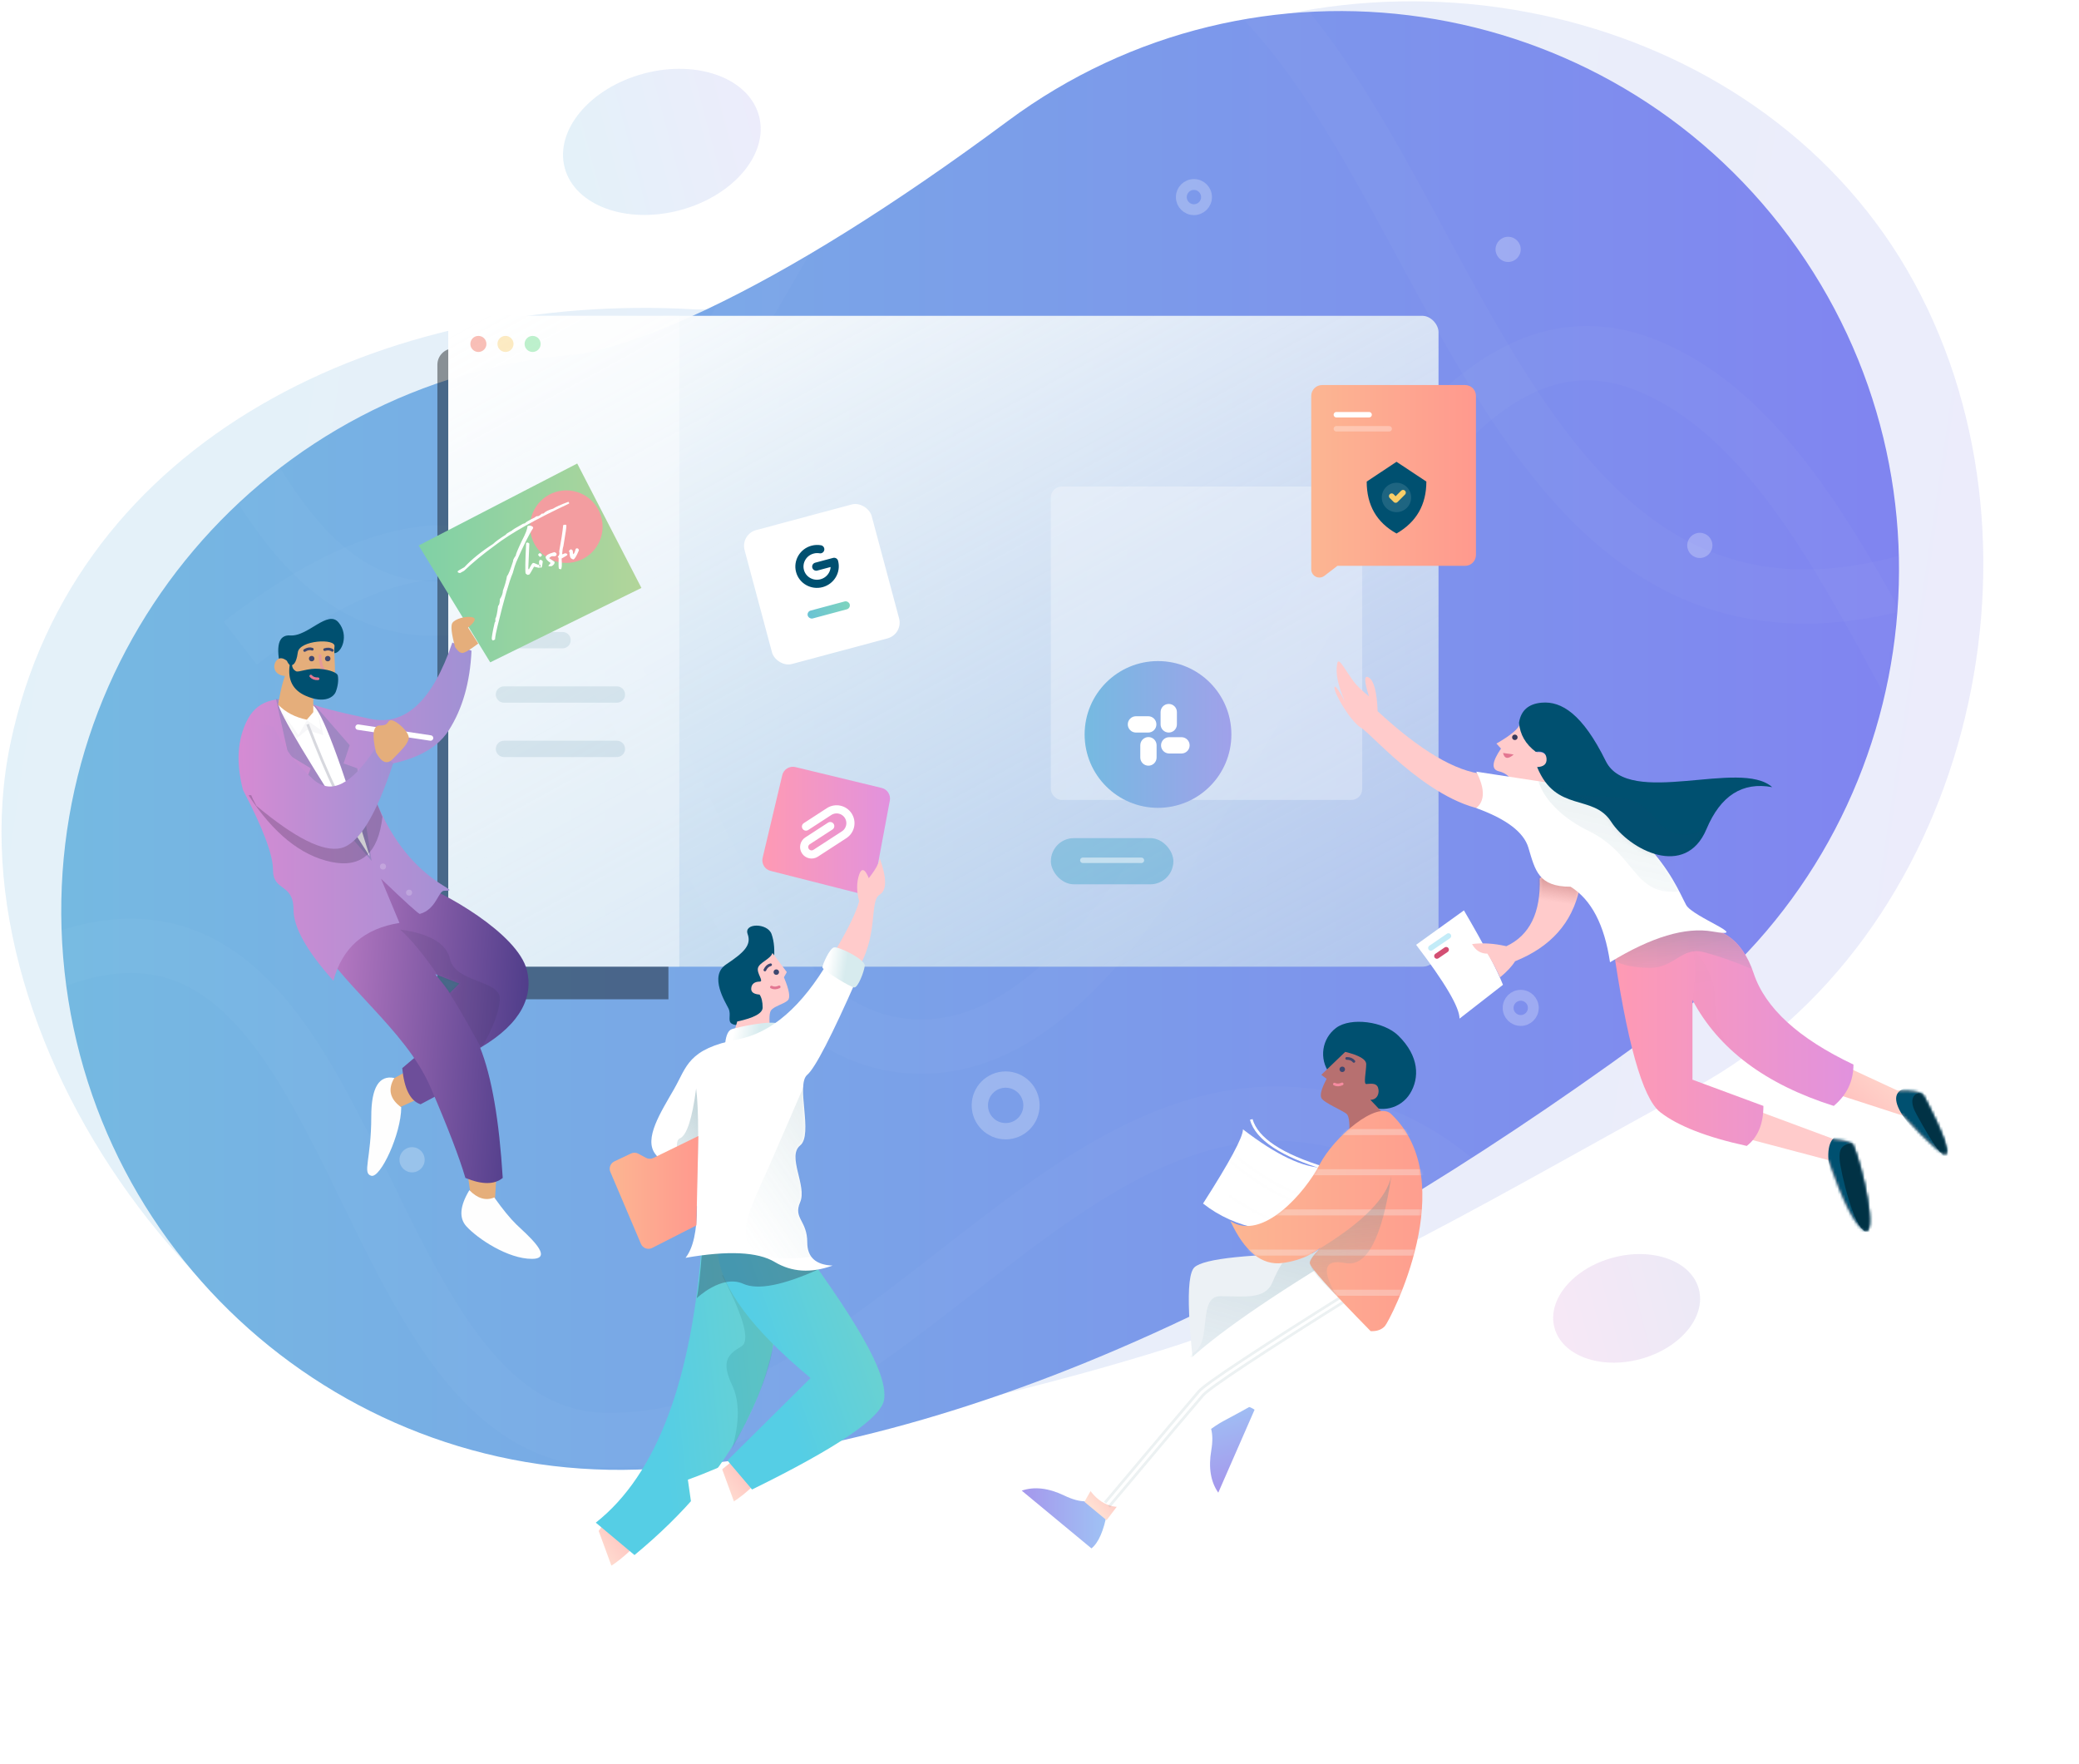 <?xml version="1.0" encoding="UTF-8"?>
<svg width="765px" height="649px" viewBox="0 0 765 649" version="1.1" xmlns="http://www.w3.org/2000/svg" xmlns:xlink="http://www.w3.org/1999/xlink">
    <!-- Generator: Sketch 52.6 (67491) - http://www.bohemiancoding.com/sketch -->
    <title>Illustration Copy</title>
    <desc>Created with Sketch.</desc>
    <defs>
        <linearGradient x1="100%" y1="50%" x2="0%" y2="50%" id="linearGradient-1">
            <stop stop-color="#A0A1EA" offset="0%"></stop>
            <stop stop-color="#75BAE1" offset="100%"></stop>
        </linearGradient>
        <linearGradient x1="100%" y1="50%" x2="0%" y2="50%" id="linearGradient-2">
            <stop stop-color="#A091D4" offset="0%"></stop>
            <stop stop-color="#D58BD3" offset="100%"></stop>
        </linearGradient>
        <linearGradient x1="100%" y1="50%" x2="0%" y2="50%" id="linearGradient-3">
            <stop stop-color="#8182F1" offset="0%"></stop>
            <stop stop-color="#75BAE1" offset="100%"></stop>
        </linearGradient>
        <path d="M223.423,536.899 C110.314,546.242 11.047,462.123 1.704,349.014 C-7.64,235.905 76.479,136.637 189.588,127.294 C192.789,127.029 197.849,126.035 204.702,123.989 C214.292,121.126 225.666,116.683 238.661,110.523 C269.754,95.784 306.907,72.769 349.267,41.339 C440.414,-26.287 569.125,-7.22 636.751,83.927 C704.377,175.074 685.31,303.785 594.163,371.411 C531.556,417.861 472.024,454.74 414.714,481.907 C349.579,512.784 286.17,531.716 223.423,536.899 Z" id="path-4"></path>
        <linearGradient x1="96.494%" y1="111.85%" x2="3.259%" y2="0%" id="linearGradient-6">
            <stop stop-color="#D7EBEE" stop-opacity="0.534" offset="0%"></stop>
            <stop stop-color="#FFFFFF" offset="100%"></stop>
        </linearGradient>
        <path d="M200.4,183.991 L279.417,183.991 L279.417,423.464 L200.4,423.464 C197.086,423.464 194.4,420.778 194.4,417.464 L194.4,189.991 C194.4,186.677 197.086,183.991 200.4,183.991 Z" id="path-7"></path>
        <filter x="-36.5%" y="-6.3%" width="163.5%" height="122.5%" filterUnits="objectBoundingBox" id="filter-8">
            <feOffset dx="-4" dy="12" in="SourceAlpha" result="shadowOffsetOuter1"></feOffset>
            <feGaussianBlur stdDeviation="7" in="shadowOffsetOuter1" result="shadowBlurOuter1"></feGaussianBlur>
            <feColorMatrix values="0 0 0 0 0.218   0 0 0 0 0.26   0 0 0 0 0.334  0 0 0 0.184 0" type="matrix" in="shadowBlurOuter1"></feColorMatrix>
        </filter>
        <filter x="-335.5%" y="-335.5%" width="770.9%" height="770.9%" filterUnits="objectBoundingBox" id="filter-9">
            <feMorphology radius="0.5" operator="dilate" in="SourceAlpha" result="shadowSpreadOuter1"></feMorphology>
            <feOffset dx="0" dy="42" in="shadowSpreadOuter1" result="shadowOffsetOuter1"></feOffset>
            <feGaussianBlur stdDeviation="27" in="shadowOffsetOuter1" result="shadowBlurOuter1"></feGaussianBlur>
            <feComposite in="shadowBlurOuter1" in2="SourceAlpha" operator="out" result="shadowBlurOuter1"></feComposite>
            <feColorMatrix values="0 0 0 0 0.161   0 0 0 0 0.141   0 0 0 0 0.318  0 0 0 0.206 0" type="matrix" in="shadowBlurOuter1" result="shadowMatrixOuter1"></feColorMatrix>
            <feMerge>
                <feMergeNode in="shadowMatrixOuter1"></feMergeNode>
                <feMergeNode in="SourceGraphic"></feMergeNode>
            </feMerge>
        </filter>
        <filter x="-133.6%" y="-113.2%" width="367.2%" height="326.4%" filterUnits="objectBoundingBox" id="filter-10">
            <feMorphology radius="0.5" operator="dilate" in="SourceAlpha" result="shadowSpreadOuter1"></feMorphology>
            <feOffset dx="0" dy="12" in="shadowSpreadOuter1" result="shadowOffsetOuter1"></feOffset>
            <feGaussianBlur stdDeviation="15" in="shadowOffsetOuter1" result="shadowBlurOuter1"></feGaussianBlur>
            <feComposite in="shadowBlurOuter1" in2="SourceAlpha" operator="out" result="shadowBlurOuter1"></feComposite>
            <feColorMatrix values="0 0 0 0 0.161   0 0 0 0 0.141   0 0 0 0 0.318  0 0 0 0.127 0" type="matrix" in="shadowBlurOuter1" result="shadowMatrixOuter1"></feColorMatrix>
            <feMerge>
                <feMergeNode in="shadowMatrixOuter1"></feMergeNode>
                <feMergeNode in="SourceGraphic"></feMergeNode>
            </feMerge>
        </filter>
        <linearGradient x1="100%" y1="50%" x2="0%" y2="50%" id="linearGradient-11">
            <stop stop-color="#FF998E" offset="0%"></stop>
            <stop stop-color="#FCB692" offset="100%"></stop>
        </linearGradient>
        <filter x="-130.9%" y="-43.6%" width="361.7%" height="187.2%" filterUnits="objectBoundingBox" id="filter-12">
            <feMorphology radius="0.5" operator="dilate" in="SourceAlpha" result="shadowSpreadOuter1"></feMorphology>
            <feOffset dx="0" dy="42" in="shadowSpreadOuter1" result="shadowOffsetOuter1"></feOffset>
            <feGaussianBlur stdDeviation="27" in="shadowOffsetOuter1" result="shadowBlurOuter1"></feGaussianBlur>
            <feComposite in="shadowBlurOuter1" in2="SourceAlpha" operator="out" result="shadowBlurOuter1"></feComposite>
            <feColorMatrix values="0 0 0 0 0.161   0 0 0 0 0.141   0 0 0 0 0.318  0 0 0 0.206 0" type="matrix" in="shadowBlurOuter1" result="shadowMatrixOuter1"></feColorMatrix>
            <feMerge>
                <feMergeNode in="shadowMatrixOuter1"></feMergeNode>
                <feMergeNode in="SourceGraphic"></feMergeNode>
            </feMerge>
        </filter>
        <linearGradient x1="-8.683%" y1="82.062%" x2="90.826%" y2="0%" id="linearGradient-13">
            <stop stop-color="#FFEDDC" offset="0%"></stop>
            <stop stop-color="#FFB7B7" offset="100%"></stop>
        </linearGradient>
        <linearGradient x1="100%" y1="50%" x2="0%" y2="50%" id="linearGradient-14">
            <stop stop-color="#E192DE" offset="0%"></stop>
            <stop stop-color="#FF9AB3" offset="100%"></stop>
        </linearGradient>
        <linearGradient x1="100%" y1="50%" x2="0.438%" y2="50%" id="linearGradient-15">
            <stop stop-color="#7ED4BE" offset="0%"></stop>
            <stop stop-color="#6AC3D4" offset="100%"></stop>
        </linearGradient>
        <linearGradient x1="153.071%" y1="50%" x2="37.194%" y2="70.601%" id="linearGradient-16">
            <stop stop-color="#7ED4BE" offset="0%"></stop>
            <stop stop-color="#55CEE5" offset="100%"></stop>
        </linearGradient>
        <linearGradient x1="57.159%" y1="38.37%" x2="14.189%" y2="32.03%" id="linearGradient-17">
            <stop stop-color="#D7EBEE" offset="0%"></stop>
            <stop stop-color="#FFFFFF" offset="100%"></stop>
        </linearGradient>
        <path d="M65.425,0.041 C55.467,17.017 44.32,26.693 31.983,29.068 C13.477,32.631 13.198,39.054 8.438,47.382 C3.678,55.71 -2.905,65.708 1.585,71.335 C4.578,75.087 9.67,81.476 16.862,90.502 C16.874,99.598 15.473,105.92 12.659,109.468 C28.278,106.744 39.219,107.256 45.481,111.002 C51.744,114.749 58.838,115.188 66.764,112.318 C60.554,112.071 57.45,109.229 57.45,103.793 C57.45,95.639 52.218,95.013 54.834,89.014 C57.45,83.014 49.896,72.123 54.834,68.129 C59.772,64.135 53.137,45.786 57.45,42.124 C60.325,39.683 66.435,27.855 75.78,6.641 L65.425,0.041 Z" id="path-18"></path>
        <linearGradient x1="11.683%" y1="78.089%" x2="86.916%" y2="14.548%" id="linearGradient-20">
            <stop stop-color="#75AEBB" stop-opacity="0" offset="0%"></stop>
            <stop stop-color="#407686" offset="100%"></stop>
        </linearGradient>
        <linearGradient x1="11.713%" y1="146.866%" x2="74.669%" y2="-34.137%" id="linearGradient-21">
            <stop stop-color="#75AEBB" stop-opacity="0" offset="0%"></stop>
            <stop stop-color="#407686" offset="100%"></stop>
        </linearGradient>
        <filter x="-60.1%" y="-67.1%" width="220.2%" height="234.2%" filterUnits="objectBoundingBox" id="filter-22">
            <feMorphology radius="0.5" operator="dilate" in="SourceAlpha" result="shadowSpreadOuter1"></feMorphology>
            <feOffset dx="0" dy="42" in="shadowSpreadOuter1" result="shadowOffsetOuter1"></feOffset>
            <feGaussianBlur stdDeviation="27" in="shadowOffsetOuter1" result="shadowBlurOuter1"></feGaussianBlur>
            <feComposite in="shadowBlurOuter1" in2="SourceAlpha" operator="out" result="shadowBlurOuter1"></feComposite>
            <feColorMatrix values="0 0 0 0 0.161   0 0 0 0 0.141   0 0 0 0 0.318  0 0 0 0.206 0" type="matrix" in="shadowBlurOuter1" result="shadowMatrixOuter1"></feColorMatrix>
            <feMerge>
                <feMergeNode in="shadowMatrixOuter1"></feMergeNode>
                <feMergeNode in="SourceGraphic"></feMergeNode>
            </feMerge>
        </filter>
        <path d="M8.004,0.391 L37.054,11.178 C41.418,11.597 43.817,12.295 44.25,13.273 C47.809,21.308 53.478,47.502 48.358,44.855 C44.944,43.09 40.531,34.447 35.118,18.925 L0.066,9.658 L8.004,0.391 Z" id="path-23"></path>
        <linearGradient x1="140.847%" y1="36.101%" x2="50%" y2="111.026%" id="linearGradient-25">
            <stop stop-color="#FFEDDC" offset="0%"></stop>
            <stop stop-color="#FFB7B7" offset="100%"></stop>
        </linearGradient>
        <path d="M8.332,0.552 L31.599,11.339 C37.03,11.057 40.216,11.66 41.156,13.148 C41.914,14.348 50.64,30.978 49.78,34.229 C49.225,36.326 43.84,31.781 33.624,20.593 L0.394,9.819 L8.332,0.552 Z" id="path-26"></path>
        <path d="M0.412,5.592 C5.624,42.419 11.49,63.371 18.012,68.447 C24.533,73.522 35.148,77.661 49.855,80.863 C53.939,77.693 55.981,72.786 55.981,66.142 L29.877,56.481 L29.877,27.151 C39.403,45.216 56.735,58.213 81.874,66.142 C86.703,62.07 89.118,56.997 89.118,50.924 C68.881,41.328 56.64,30.134 52.392,17.342 C48.145,4.55 39.752,-1.017 27.212,0.643 L0.412,5.592 Z" id="path-28"></path>
        <linearGradient x1="11.713%" y1="146.866%" x2="0%" y2="-39.328%" id="linearGradient-30">
            <stop stop-color="#2A5560" stop-opacity="0" offset="0%"></stop>
            <stop stop-color="#1E5161" offset="100%"></stop>
        </linearGradient>
        <linearGradient x1="11.713%" y1="146.866%" x2="0%" y2="-39.328%" id="linearGradient-31">
            <stop stop-color="#75AEBB" stop-opacity="0" offset="0%"></stop>
            <stop stop-color="#407686" offset="100%"></stop>
        </linearGradient>
        <path d="M25.413,6.829 C25.804,19.44 21.715,27.754 13.145,31.77 C8.517,30.727 4.307,30.466 0.512,30.988 C1.803,33.336 3.686,34.511 6.163,34.511 C7.727,37.028 9.282,39.932 10.827,43.224 C13.345,41.139 15.184,39.166 16.346,37.304 C29.445,32.048 37.342,23.174 40.038,10.683 C42.734,-1.808 37.859,-3.093 25.413,6.829 Z" id="path-32"></path>
        <linearGradient x1="0%" y1="69.933%" x2="43.947%" y2="-81.048%" id="linearGradient-34">
            <stop stop-color="#B45F5F" stop-opacity="0" offset="0%"></stop>
            <stop stop-color="#7D3131" offset="100%"></stop>
        </linearGradient>
        <path d="M33.764,5.554 L0.196,0.413 C3.416,6.655 3.416,11.121 0.196,13.812 C11.275,17.831 17.664,22.676 19.363,28.347 C21.911,36.853 23.089,42.743 34.897,42.743 C42.524,47.476 47.36,56.741 49.407,70.539 C64.601,61.247 77.176,57.474 87.134,59.219 C102.071,61.836 79.788,53.862 77.418,49.461 C75.049,45.06 71.917,36.798 61.875,26.249 C55.181,19.217 45.811,12.319 33.764,5.554 Z" id="path-35"></path>
        <path d="M2.668,10.581 C3.742,6.141 6.726,3.921 11.62,3.921 C18.96,3.921 26.251,9.393 33.247,27.379 C40.243,45.364 82.676,30.739 93.41,42.276 C82.69,39.302 74.215,43.723 67.986,55.54 C58.642,73.266 39.008,60.615 33.247,49.738 C27.487,38.861 13.324,44.837 7.893,27.379 C10.378,27.496 11.62,26.54 11.62,24.509 C11.62,22.479 10.378,21.561 7.893,21.754 C4.41,18.633 2.668,14.908 2.668,10.581 Z" id="path-37"></path>
        <filter x="-124.7%" y="-94.6%" width="349.3%" height="289.2%" filterUnits="objectBoundingBox" id="filter-39">
            <feMorphology radius="0.5" operator="dilate" in="SourceAlpha" result="shadowSpreadOuter1"></feMorphology>
            <feOffset dx="0" dy="42" in="shadowSpreadOuter1" result="shadowOffsetOuter1"></feOffset>
            <feGaussianBlur stdDeviation="27" in="shadowOffsetOuter1" result="shadowBlurOuter1"></feGaussianBlur>
            <feComposite in="shadowBlurOuter1" in2="SourceAlpha" operator="out" result="shadowBlurOuter1"></feComposite>
            <feColorMatrix values="0 0 0 0 0.161   0 0 0 0 0.141   0 0 0 0 0.318  0 0 0 0.206 0" type="matrix" in="shadowBlurOuter1" result="shadowMatrixOuter1"></feColorMatrix>
            <feMerge>
                <feMergeNode in="shadowMatrixOuter1"></feMergeNode>
                <feMergeNode in="SourceGraphic"></feMergeNode>
            </feMerge>
        </filter>
        <linearGradient x1="100%" y1="50%" x2="0%" y2="50%" id="linearGradient-40">
            <stop stop-color="#9FC3F5" offset="0%"></stop>
            <stop stop-color="#A597EC" offset="100%"></stop>
        </linearGradient>
        <path d="M21.283,36.704 C13.383,35.167 6.478,32.067 0.568,27.406 C10.36,12.113 15.256,3.016 15.256,0.114 C27.506,9.538 37.41,14.25 44.968,14.25 L36.385,34.406 L21.283,36.704 Z" id="path-41"></path>
        <path d="M57.144,79.147 C58.968,77.129 85.765,25.983 59.361,1.052 C54.23,-3.792 38.468,9.395 33.137,19.675 C27.806,29.955 12.109,48.12 0.286,40.518 C5.514,51.755 11.871,56.898 19.36,55.945 C26.848,54.992 32.945,51.811 37.65,46.402 C32.221,51.256 29.507,54.438 29.507,55.945 C29.507,57.452 36.968,65.806 51.891,81.006 C54.177,81.111 55.928,80.492 57.144,79.147 Z" id="path-43"></path>
        <filter x="-112.8%" y="-74.3%" width="356.7%" height="231.5%" filterUnits="objectBoundingBox" id="filter-45">
            <feMorphology radius="0.5" operator="dilate" in="SourceAlpha" result="shadowSpreadOuter1"></feMorphology>
            <feOffset dx="0" dy="33" in="shadowSpreadOuter1" result="shadowOffsetOuter1"></feOffset>
            <feGaussianBlur stdDeviation="27" in="shadowOffsetOuter1" result="shadowBlurOuter1"></feGaussianBlur>
            <feComposite in="shadowBlurOuter1" in2="SourceAlpha" operator="out" result="shadowBlurOuter1"></feComposite>
            <feColorMatrix values="0 0 0 0 0.161   0 0 0 0 0.141   0 0 0 0 0.318  0 0 0 0.206 0" type="matrix" in="shadowBlurOuter1" result="shadowMatrixOuter1"></feColorMatrix>
            <feMerge>
                <feMergeNode in="shadowMatrixOuter1"></feMergeNode>
                <feMergeNode in="SourceGraphic"></feMergeNode>
            </feMerge>
        </filter>
        <linearGradient x1="100%" y1="50%" x2="-12.375%" y2="38.472%" id="linearGradient-46">
            <stop stop-color="#4C3B88" offset="0%"></stop>
            <stop stop-color="#D58BD3" offset="100%"></stop>
        </linearGradient>
        <path d="M1.171,20.66 C-2.366,13.604 2.678,3.733 24.692,0.103 C28.574,-0.538 35.371,4.538 40.174,3.918 C50.323,7.239 78.025,22.691 81.424,36.325 C83.691,45.414 79.929,55.65 64.225,64.841 C68.458,75.487 71.223,91.448 72.521,112.723 C69.453,115.237 64.873,115.237 58.78,112.723 C56.545,105.127 52.279,94.029 45.984,79.43 C36.541,57.532 12.003,41.304 1.171,20.66 Z M47.707,37.75 C50.436,41.058 52.213,43.366 53.036,44.673 L56.545,41.211 L47.707,37.75 Z" id="path-47"></path>
        <path d="M5.244,1.318 C2.009,-0.043 0.391,0.681 0.391,3.49 C0.391,6.299 11.564,24.941 33.908,59.416 C23.119,24.019 16.132,5.5 12.949,3.858 C9.766,2.217 7.198,1.37 5.244,1.318 Z" id="path-49"></path>
        <path d="M0.209,12.492 C1.279,6.282 2.357,2.294 3.443,0.525 L13.158,5.865 L13.158,15.266 L10.782,18.042 C6.467,17.15 2.943,15.299 0.209,12.492 Z" id="path-51"></path>
        <linearGradient x1="100%" y1="50%" x2="0.966%" y2="50%" id="linearGradient-53">
            <stop stop-color="#B2D59A" offset="0%"></stop>
            <stop stop-color="#80D1A6" offset="100%"></stop>
        </linearGradient>
        <filter x="-227.9%" y="-227.9%" width="555.8%" height="555.8%" filterUnits="objectBoundingBox" id="filter-54">
            <feGaussianBlur stdDeviation="20.279" in="SourceGraphic"></feGaussianBlur>
        </filter>
    </defs>
    <g id="Page-1" stroke="none" stroke-width="1" fill="none" fill-rule="evenodd">
        <g id="Landing-page-test" transform="translate(-636, -210)">
            <g id="Illustration-Copy" transform="translate(606.543, 142.205)">
                <path d="M268.758,622.745 C155.649,632.088 30.027,506.178 37.659,391.421 C45.292,276.664 151.388,207.568 264.498,198.225 C267.698,197.96 272.758,196.966 279.611,194.92 C289.201,192.057 300.575,187.614 313.57,181.454 C344.663,166.715 367.394,121.309 409.755,89.879 C500.902,22.253 640.178,34.901 707.804,126.048 C775.43,217.195 760.212,362.953 669.066,430.579 C606.459,477.029 546.933,525.671 489.623,552.838 C424.488,583.715 331.504,617.562 268.758,622.745 Z" id="Path" fill="url(#linearGradient-1)" fill-rule="nonzero" opacity="0.2" transform="translate(393.509, 335.126) rotate(8) translate(-393.509, -335.126) "></path>
                <ellipse id="Oval" fill="url(#linearGradient-1)" fill-rule="nonzero" opacity="0.2" transform="translate(273, 120) rotate(-15) translate(-273, -120) " cx="273" cy="120" rx="37" ry="26"></ellipse>
                <ellipse id="Oval-Copy" fill="url(#linearGradient-2)" fill-rule="nonzero" opacity="0.2" transform="translate(628, 549.181) rotate(-15) translate(-628, -549.181) " cx="628" cy="549.181" rx="27.5" ry="19.324"></ellipse>
                <g id="Path-23" transform="translate(51, 71)">
                    <mask id="mask-5" fill="white">
                        <use xlink:href="#path-4"></use>
                    </mask>
                    <use id="Path-22" fill="url(#linearGradient-3)" fill-rule="nonzero" xlink:href="#path-4"></use>
                    <path d="M-112.393,72.328 C52.237,-54.61 29.856,220.748 138.301,220.748 C246.746,220.748 295.85,-74.285 405.338,-29.825 C514.827,14.635 518.385,271.247 696.431,205.588" id="Path-58" stroke="#FFFFFF" stroke-width="20" opacity="0.15" fill-rule="nonzero" mask="url(#mask-5)"></path>
                    <path d="M66.831,233.448 C231.46,106.51 209.079,381.869 317.524,381.869 C425.969,381.869 475.073,86.835 584.562,131.296 C694.05,175.756 697.608,432.367 875.654,366.708" id="Path-58-Copy-2" stroke="#FFFFFF" stroke-width="20" opacity="0.15" fill-rule="nonzero" mask="url(#mask-5)"></path>
                    <path d="M-48.3,378.235 C116.329,251.297 93.949,526.655 202.393,526.655 C310.838,526.655 377.634,370.04 487.122,414.501 C596.61,458.961 575.461,689.051 753.507,623.392" id="Path-58-Copy" stroke="#FFFFFF" stroke-width="20" opacity="0.15" fill-rule="nonzero" mask="url(#mask-5)"></path>
                    <circle id="Oval" stroke="#FEFEFF" stroke-width="6" opacity="0.5" fill-rule="nonzero" mask="url(#mask-5)" cx="348.5" cy="403.5" r="9.5"></circle>
                    <circle id="Oval-Copy-2" stroke="#FEFEFF" stroke-width="4" opacity="0.5" fill-rule="nonzero" mask="url(#mask-5)" cx="417.78" cy="69.311" r="4.633"></circle>
                    <circle id="Oval-Copy-6" stroke="#FEFEFF" stroke-width="4" opacity="0.5" fill-rule="nonzero" mask="url(#mask-5)" cx="538.033" cy="367.626" r="4.633"></circle>
                    <circle id="Oval-Copy-3" fill="#FFFFFF" fill-rule="nonzero" opacity="0.5" mask="url(#mask-5)" cx="603.931" cy="197.461" r="4.633"></circle>
                    <circle id="Oval-Copy-4" fill="#FFFFFF" fill-rule="nonzero" opacity="0.5" mask="url(#mask-5)" cx="130.087" cy="423.509" r="4.633"></circle>
                    <circle id="Oval-Copy-5" fill="#FFFFFF" fill-rule="nonzero" opacity="0.5" mask="url(#mask-5)" cx="533.399" cy="88.547" r="4.633"></circle>
                </g>
                <rect id="Rectangle" fill="url(#linearGradient-6)" x="194.4" y="183.991" width="364.384" height="239.473" rx="6"></rect>
                <g id="Rectangle-Copy" opacity="0.399">
                    <use fill="black" fill-opacity="1" filter="url(#filter-8)" xlink:href="#path-7"></use>
                    <use fill="#FFFFFF" fill-rule="evenodd" xlink:href="#path-7"></use>
                </g>
                <path d="M214.897,303.328 L236.458,303.328" id="Path-61" stroke="#005070" stroke-width="6" opacity="0.1" stroke-linecap="round" stroke-linejoin="round" fill-rule="nonzero"></path>
                <path d="M214.897,323.328 L256.458,323.328" id="Path-61-Copy" stroke="#005070" stroke-width="6" opacity="0.1" stroke-linecap="round" stroke-linejoin="round" fill-rule="nonzero"></path>
                <path d="M214.897,343.328 L256.458,343.328" id="Path-61-Copy-2" stroke="#005070" stroke-width="6" opacity="0.1" stroke-linecap="round" stroke-linejoin="round" fill-rule="nonzero"></path>
                <rect id="Rectangle-26" fill="#0E90BB" fill-rule="nonzero" opacity="0.3" x="416.134" y="376.161" width="45.086" height="17" rx="8.5"></rect>
                <g id="Group-46" opacity="0.4" transform="translate(202.53, 191.382)" fill-rule="nonzero">
                    <circle id="Oval-11" fill="#EF604A" cx="2.956" cy="2.956" r="2.956"></circle>
                    <circle id="Oval-11-Copy-2" fill="#F9CE68" cx="12.935" cy="2.956" r="2.956"></circle>
                    <circle id="Oval-11-Copy" fill="#5CDC83" cx="22.913" cy="2.956" r="2.956"></circle>
                </g>
                <rect id="Rectangle-21" fill="#FFFFFF" fill-rule="nonzero" opacity="0.3" x="416.134" y="246.815" width="114.563" height="115.302" rx="4"></rect>
                <g id="Group-5" filter="url(#filter-9)" transform="translate(427.897, 268.328)" fill-rule="nonzero">
                    <circle id="Oval" fill="url(#linearGradient-1)" cx="27.666" cy="27.695" r="27"></circle>
                    <g id="Group-3" transform="translate(15.666, 16.195)" fill="#FFFFFF">
                        <path d="M15.952,0.271 L15.952,0.271 C17.609,0.271 18.952,1.614 18.952,3.271 L18.952,7.796 C18.952,9.452 17.609,10.796 15.952,10.796 L15.952,10.796 C14.295,10.796 12.952,9.452 12.952,7.796 L12.952,3.271 C12.952,1.614 14.295,0.271 15.952,0.271 Z" id="Path-24"></path>
                        <path d="M8.48,12.465 L8.48,12.465 C10.137,12.465 11.48,13.808 11.48,15.465 L11.48,19.989 C11.48,21.646 10.137,22.989 8.48,22.989 L8.48,22.989 C6.823,22.989 5.48,21.646 5.48,19.989 L5.48,15.465 C5.48,13.808 6.823,12.465 8.48,12.465 Z" id="Path-24-Copy-2"></path>
                        <path d="M18.378,10.243 L18.378,10.243 C20.035,10.243 21.378,11.586 21.378,13.243 L21.378,17.767 C21.378,19.424 20.035,20.767 18.378,20.767 L18.378,20.767 C16.722,20.767 15.378,19.424 15.378,17.767 L15.378,13.243 C15.378,11.586 16.722,10.243 18.378,10.243 Z" id="Path-24-Copy-6" transform="translate(18.378, 15.505) rotate(-270) translate(-18.378, -15.505) "></path>
                        <path d="M6.146,2.536 L6.146,2.536 C7.803,2.536 9.146,3.879 9.146,5.536 L9.146,10.061 C9.146,11.718 7.803,13.061 6.146,13.061 L6.146,13.061 C4.49,13.061 3.146,11.718 3.146,10.061 L3.146,5.536 C3.146,3.879 4.49,2.536 6.146,2.536 Z" id="Path-24-Copy-4" transform="translate(6.146, 7.798) rotate(-270) translate(-6.146, -7.798) "></path>
                    </g>
                </g>
                <g id="Group-51" filter="url(#filter-10)" transform="translate(511.58, 197.295)">
                    <path d="M4.37,0.166 L56.977,0.166 C59.186,0.166 60.977,1.956 60.977,4.166 L60.977,62.686 C60.977,64.895 59.186,66.686 56.977,66.686 L10.007,66.686 L5.195,70.376 C3.881,71.384 1.997,71.136 0.989,69.821 C0.587,69.297 0.37,68.656 0.37,67.996 L0.37,4.166 C0.37,1.956 2.16,0.166 4.37,0.166 Z" id="Rectangle-28" fill="url(#linearGradient-11)" fill-rule="nonzero"></path>
                    <g id="Group-50" transform="translate(15.422, 24.391)" fill-rule="nonzero">
                        <path d="M7.844,7.511 L20.752,4.897 C26.79,10.935 28.706,18.025 26.501,26.168 C18.456,28.47 11.366,26.554 5.231,20.419 L7.844,7.511 Z" id="Rectangle-29" fill="#005070" transform="translate(16.308, 16.004) rotate(-315) translate(-16.308, -16.004) "></path>
                        <circle id="Oval-17" fill="#FFFFFF" opacity="0.12" cx="16.308" cy="17.139" r="5.406"></circle>
                        <polyline id="Rectangle-30" stroke="#F9CE68" stroke-width="2" stroke-linecap="round" stroke-linejoin="round" transform="translate(16.642, 16.004) rotate(-315) translate(-16.642, -16.004) " points="17.673 14.064 17.673 17.944 15.61 17.944"></polyline>
                    </g>
                    <path d="M9.609,11.087 L21.661,11.087" id="Path-69" stroke="#FFFFFF" stroke-width="2" stroke-linecap="round" stroke-linejoin="round"></path>
                    <path d="M9.609,16.261 L29.052,16.261" id="Path-69-Copy" stroke="#FFFFFF" stroke-width="2" opacity="0.3" stroke-linecap="round" stroke-linejoin="round"></path>
                </g>
                <g id="Group-43" filter="url(#filter-12)" transform="translate(222.486, 208.684)">
                    <path d="M25.104,383.397 L31.623,374.285 L42.211,384.269 C35.626,391.21 30.159,395.028 25.811,395.721 C21.463,396.413 21.227,392.306 25.104,383.397 Z" id="Path-52" fill="url(#linearGradient-13)"></path>
                    <path d="M128.566,142.811 L134.396,111.645 C134.787,109.553 133.473,107.521 131.404,107.021 L99.65,99.345 C97.503,98.826 95.342,100.146 94.822,102.293 C94.821,102.299 94.82,102.304 94.819,102.309 L87.595,132.732 C87.091,134.857 88.385,136.995 90.502,137.533 L123.65,145.952 C125.791,146.496 127.967,145.201 128.511,143.06 C128.532,142.978 128.551,142.895 128.566,142.811 Z" id="Path-51" fill="url(#linearGradient-14)" fill-rule="nonzero"></path>
                    <path d="M113.081,122.366 L103.121,122.366 C101.614,122.366 100.391,123.588 100.391,125.096 L100.391,125.096 C100.391,126.603 101.614,127.825 103.121,127.825 L115.635,127.825 C118.443,127.825 120.719,125.549 120.719,122.742 L120.719,122.742 C120.719,119.934 118.443,117.658 115.635,117.658 L105.497,117.658" id="Path-9" stroke="#FFFFFF" stroke-width="3" stroke-linecap="round" stroke-linejoin="round" fill-rule="nonzero" transform="translate(110.555, 122.742) rotate(-33) translate(-110.555, -122.742) "></path>
                    <g id="Group-2" transform="translate(109.591, 32.418) rotate(-15) translate(-109.591, -32.418) translate(84.591, 6.418)" fill-rule="nonzero">
                        <rect id="Rectangle" fill="#FFFFFF" x="0.681" y="0.105" width="48.409" height="51" rx="6"></rect>
                        <rect id="Rectangle" fill="url(#linearGradient-15)" x="16.886" y="33.897" width="16" height="3" rx="1.5"></rect>
                        <path d="M27.656,13.033 C26.816,12.643 25.877,12.425 24.886,12.425 C21.296,12.425 18.386,15.287 18.386,18.818 C18.386,22.349 21.296,25.212 24.886,25.212 C28.476,25.212 31.386,22.349 31.386,18.818 L24.566,18.818" id="Path" stroke="#005070" stroke-width="3" stroke-linecap="round" stroke-linejoin="round"></path>
                    </g>
                    <path d="M65.392,272.504 C61.768,324.642 48.706,359.588 26.206,377.34 L40.446,389.257 C77.273,358.853 95.026,324.35 93.705,285.746 L65.392,272.504 Z" id="Path-49" fill="url(#linearGradient-16)" fill-rule="nonzero"></path>
                    <path d="M72.664,286.316 C80.727,301.813 83.091,310.54 79.755,312.497 C74.752,315.433 72.223,318.012 76.374,326.782 C79.141,332.628 79.141,340.382 76.374,350.043 C84.258,335.825 89.1,324.288 90.899,315.433 C92.248,308.79 91.201,302.915 89.246,299.223 C84.688,290.619 79.161,286.316 72.664,286.316 Z" id="Path-25" fill="#29888E" fill-rule="nonzero" opacity="0.2"></path>
                    <path d="M70.19,359.746 L79.441,352.247 L87.297,360.617 C80.712,367.559 75.245,371.376 70.897,372.069 C66.549,372.762 66.313,368.654 70.19,359.746 Z" id="Path-52-Copy" fill="url(#linearGradient-13)"></path>
                    <path d="M85.28,380.042 C80.794,383.194 77.261,385.798 74.68,387.854 L46.441,364.066 C51.062,362.477 56.295,363.086 62.141,365.894 C67.987,368.703 72.612,369.448 76.016,368.13 L85.28,380.042 Z" id="Path-40-Copy" fill="#FFFFFF" transform="translate(65.86, 375.529) scale(-1, 1) rotate(-122) translate(-65.86, -375.529) "></path>
                    <path d="M78.429,273.552 C76.693,286.196 84.057,303.725 100.52,326.14 L63.486,348.168 L69.705,360.723 C103.939,353.366 122.323,346.579 124.858,340.36 C128.659,331.032 121.74,308.688 105.504,269.703 C94.68,243.713 85.655,244.996 78.429,273.552 Z" id="Path-48" fill="url(#linearGradient-16)" fill-rule="nonzero" transform="translate(94.681, 305.926) rotate(-14) translate(-94.681, -305.926) "></path>
                    <path d="M65.309,277.248 C64.655,286.002 64,291.839 63.345,294.757 C63.345,294.757 72.522,285.9 80.451,289.455 C85.738,291.824 94.893,290.085 107.917,284.235 L79.257,264.813 L65.309,277.248 Z" id="Path-54" fill="#252740" opacity="0.327"></path>
                    <path d="M40.194,403.694 C35.708,406.846 32.175,409.45 29.594,411.506 L1.355,387.718 C5.976,386.128 11.209,386.738 17.055,389.546 C22.901,392.354 27.526,393.1 30.93,391.782 L40.194,403.694 Z" id="Path-40" fill="#FFFFFF" transform="translate(20.774, 399.181) scale(-1, 1) rotate(-122) translate(-20.774, -399.181) "></path>
                    <path d="M114.954,165.81 C119.357,158.288 122.079,152.585 123.119,148.7 C122.117,145.066 122.117,141.794 123.119,138.885 C124.623,134.522 126.638,140.21 126.638,140.21 C126.638,140.21 130.647,135.413 130.647,132.784 C133.319,140.173 133.319,144.673 130.647,146.284 C126.638,148.7 130.615,162.411 121.594,175.121 C115.58,183.595 113.367,180.491 114.954,165.81 Z" id="Path-44" fill="#FFCBCB"></path>
                    <path d="M80.568,193.728 C78.681,194.385 77.219,194.385 76.183,193.728 C74.629,192.743 76.113,190.402 75.048,188.189 C73.983,185.975 67.704,176.275 74.136,171.968 C80.568,167.661 83.589,164.925 82.079,160.781 C80.568,156.636 89.401,156.627 90.878,160.781 C91.863,163.55 92.125,166.91 91.665,170.862 L90.878,185.617 L85.505,194.456 L80.568,193.728 Z" id="Path-47" fill="#005070" fill-rule="nonzero"></path>
                    <path d="M76.909,197.529 L78.247,192.95 C84.481,191.611 87.597,189.897 87.597,187.808 C87.597,185.719 87.221,184.132 86.468,183.047 C84.417,182.893 83.392,182.203 83.392,180.975 C83.392,179.133 84.694,178.278 86.468,178.278 C88.241,178.278 85.311,175.239 85.889,173.219 C86.468,171.198 90.514,169.986 91.209,167.748 L96.492,174.777 L95.43,176.687 C97.377,181.328 97.864,184.141 96.89,185.125 C95.43,186.602 91.573,187.31 90.588,189.013 C89.931,190.149 89.931,193.127 90.588,197.948 L76.909,197.529 Z" id="Path-46" fill="#FFCBCB"></path>
                    <path d="M88.024,173.281 C89.007,172.657 89.943,172.501 90.832,172.813" id="Path-20" stroke="#3D476F" stroke-linecap="round" stroke-linejoin="round" transform="translate(89.428, 172.969) rotate(-33) translate(-89.428, -172.969) "></path>
                    <circle id="Oval-2-Copy-2" fill="#3D476F" fill-rule="nonzero" cx="92.624" cy="174.783" r="1"></circle>
                    <path d="M90.845,180.646 C91.828,180.022 92.764,179.866 93.654,180.178" id="Path-20" stroke="#E37691" stroke-linecap="round" stroke-linejoin="round" transform="translate(92.249, 180.334) rotate(-172) translate(-92.249, -180.334) "></path>
                    <path d="M73.835,200.735 C74.188,197.87 74.99,196.215 76.241,195.77 C78.117,195.103 90.347,192.41 93.406,193.756 C95.446,194.654 95.446,198.416 93.406,205.042 L77.63,205.812 L73.835,200.735 Z" id="Path-43" fill="url(#linearGradient-17)"></path>
                    <g id="Group-44" transform="translate(46.564, 170.433)">
                        <mask id="mask-19" fill="white">
                            <use xlink:href="#path-18"></use>
                        </mask>
                        <use id="Path-41" fill="#FFFFFF" xlink:href="#path-18"></use>
                        <path d="M58.141,41.75 C53.678,52.148 48.793,63.429 43.487,75.592 C35.527,93.836 23.456,112.953 58.141,109.181 C81.265,106.667 81.265,84.19 58.141,41.75 Z" id="Path-53" fill="url(#linearGradient-20)" opacity="0.4" mask="url(#mask-19)"></path>
                    </g>
                    <path d="M113.837,165.693 C115.533,165.228 125.446,170.173 125.175,172.446 C124.904,174.719 122.702,180.425 121.343,180.425 C119.984,180.425 109.591,174.01 109.591,173.044 C109.591,172.077 112.141,166.158 113.837,165.693 Z" id="Path-42" fill="url(#linearGradient-17)"></path>
                    <path d="M63.125,260.229 C64.118,239.715 64.118,225.506 63.125,217.602 C61.675,228.748 59.673,234.87 57.118,235.968 C54.564,237.065 56.566,245.152 63.125,260.229 Z" id="Path-45" fill="url(#linearGradient-21)" opacity="0.4"></path>
                    <path d="M63.945,235.075 L47.391,243.158 C46.52,243.584 45.496,243.562 44.644,243.099 L41.867,241.593 C41.025,241.136 40.016,241.109 39.15,241.519 L33.036,244.42 C31.583,245.11 30.932,246.824 31.562,248.304 L42.816,274.764 C43.465,276.289 45.227,276.999 46.751,276.351 C46.815,276.324 46.877,276.294 46.939,276.263 L63.222,267.966 L63.945,235.075 Z" id="Path-50" fill="url(#linearGradient-11)" fill-rule="nonzero"></path>
                </g>
                <g id="Group-21" filter="url(#filter-22)" transform="translate(439.047, 204.686)">
                    <g id="Path-103" transform="translate(228, 229)">
                        <mask id="mask-24" fill="white">
                            <use xlink:href="#path-23"></use>
                        </mask>
                        <use id="Path-101" fill="#FFCBCB" xlink:href="#path-23"></use>
                        <path d="M36.476,11.63 C34.337,14.79 34.798,21.44 37.859,31.581 L46.729,47.552 L50.197,46.724 L53.722,37.112 L44.313,9.637 C41.227,7.805 38.615,8.47 36.476,11.63 Z" id="Path-10" fill="#005070" fill-rule="nonzero" mask="url(#mask-24)"></path>
                        <path d="M44.419,12.457 C39.542,13.273 39.124,15.329 39.333,18.814 C39.542,22.299 44.788,46.161 49.778,45.508 C53.105,45.073 52.028,34.056 46.547,12.457 C48.379,11.914 47.67,11.914 44.419,12.457 Z" id="Path-21" fill="#013245" fill-rule="nonzero" mask="url(#mask-24)"></path>
                    </g>
                    <g id="Path-101-Copy-2" transform="translate(257, 211)">
                        <mask id="mask-27" fill="white">
                            <use xlink:href="#path-26"></use>
                        </mask>
                        <use id="Path-101-Copy" fill="url(#linearGradient-25)" xlink:href="#path-26"></use>
                        <path d="M35.331,23.09 C30.175,16.332 29.753,12.168 34.064,10.6 C38.375,9.032 42.808,9.881 47.364,13.148 L53.035,35.854 L47.944,38.858 L35.331,23.09 Z" id="Path-3" fill="#005070" fill-rule="nonzero" mask="url(#mask-27)"></path>
                        <path d="" id="Path-11" stroke="#979797" fill-rule="nonzero" mask="url(#mask-27)"></path>
                        <path d="M40.904,12.35 C37.581,11.775 35.697,14.583 38.301,19.483 C40.904,24.383 50,40.724 50,34.229 C50,27.734 44.228,12.924 40.904,12.35 Z" id="Path-19" fill="#013245" fill-rule="nonzero" mask="url(#mask-27)"></path>
                    </g>
                    <g id="Group-25" transform="translate(183.301, 161.866)">
                        <mask id="mask-29" fill="white">
                            <use xlink:href="#path-28"></use>
                        </mask>
                        <use id="Path-97" fill="url(#linearGradient-14)" fill-rule="nonzero" xlink:href="#path-28"></use>
                        <path d="M29.986,27.457 C31.085,18.414 31.085,12.071 29.986,8.427 C35.447,14.08 38.177,20.423 38.177,27.457 C38.177,34.49 40.252,40.663 44.4,45.974 L31.754,42.654 L29.986,27.457 Z" id="Path-17" fill="url(#linearGradient-30)" opacity="0.1" mask="url(#mask-29)"></path>
                    </g>
                    <path d="M183.908,174.293 C187.172,176.229 191.752,177.197 197.649,177.197 C206.495,177.197 209.334,169.411 217.086,171.374 C222.255,172.683 228.286,174.785 235.181,177.681 C231.632,169.498 227.148,164.82 221.728,163.648 C216.308,162.475 205.756,162.076 190.073,162.449 L183.908,174.293 Z" id="Path-102" fill="url(#linearGradient-31)" opacity="0.4"></path>
                    <path d="M147.057,110.385 C146.126,107.11 144.284,105.022 141.531,104.122 C138.778,103.222 139.282,100.47 143.043,95.867 L141.531,93.882 C147.203,91.256 150.305,89.052 150.837,87.27 C155.991,88.421 157.702,92.114 155.97,98.349 C158.417,98.366 159.641,99.332 159.641,101.248 C159.641,103.164 158.417,104.122 155.97,104.122 L161.199,112.409 L147.057,110.385 Z" id="Path-98" fill="#FFCBCB" transform="translate(150.492, 99.84) rotate(-5) translate(-150.492, -99.84) "></path>
                    <circle id="Oval-4" fill="#373A5B" fill-rule="nonzero" cx="147.823" cy="92.389" r="1"></circle>
                    <path d="M143.447,183.454 C141.269,177.844 136.483,168.717 129.091,156.072 L111.492,168.723 C122.144,182.692 127.47,191.744 127.47,195.882 L143.447,183.454 Z" id="Path-100" fill="#FFFFFF" fill-rule="nonzero"></path>
                    <path d="M136.461,105.948 C126.013,104.969 112.972,97.249 97.338,82.79 C97.058,75.74 95.996,71.624 94.151,70.443 C92.307,69.262 92.307,71.558 94.151,77.333 C91.386,75.044 89.499,73.206 88.49,71.819 C84.777,66.715 82.988,62.773 82.473,65.192 C81.748,68.596 82.687,73.263 85.29,79.194 C82.725,74.48 81.443,72.815 81.443,74.199 C81.443,76.276 87.18,86.481 91.426,89.023 C95.672,91.564 119.225,119.511 141.745,119.511 C156.759,119.511 154.997,114.99 136.461,105.948 Z" id="Path-88" fill="#FFCBCB"></path>
                    <g id="Group-24" transform="translate(131.563, 137.476)">
                        <mask id="mask-33" fill="white">
                            <use xlink:href="#path-32"></use>
                        </mask>
                        <use id="Path-96" fill="#FFCBCB" xlink:href="#path-32"></use>
                        <path d="M20.986,14.045 C28.472,17.186 35.072,17.972 40.784,16.401 C46.497,14.83 43.197,11.407 30.885,6.131 L22.666,5.023 L20.986,14.045 Z" id="Path-15" fill="url(#linearGradient-34)" mask="url(#mask-33)"></path>
                    </g>
                    <g id="Group-20" transform="translate(133.434, 104.618)">
                        <mask id="mask-36" fill="white">
                            <use xlink:href="#path-35"></use>
                        </mask>
                        <use id="Path-87" fill="#FFFFFF" xlink:href="#path-35"></use>
                        <path d="M41.634,22.267 C60.669,31.517 57.594,49.36 80.203,43.421 C95.275,39.462 82.419,25.541 41.634,1.659 C36.344,-0.913 31.245,-2.199 26.336,-2.199 C18.974,-2.199 22.599,13.017 41.634,22.267 Z" id="Path-14" fill="url(#linearGradient-21)" opacity="0.4" mask="url(#mask-36)"></path>
                    </g>
                    <g id="Group-49" transform="translate(148.562, 72.433)">
                        <mask id="mask-38" fill="white">
                            <use xlink:href="#path-37"></use>
                        </mask>
                        <use id="Path-99" fill="#005070" fill-rule="nonzero" transform="translate(48.039, 34.147) rotate(-5) translate(-48.039, -34.147) " xlink:href="#path-37"></use>
                        <path d="M6.407,29.132 C12.502,35.806 17.161,39.604 20.383,40.529 C31.436,43.699 41.532,37.991 50.962,49.947 C57.248,57.917 65.723,57.684 76.386,49.248 L65.961,71.639 L39.2,65.558 L15.92,46.082 L6.407,32.118 L6.407,29.132 Z" id="Path-62" fill="#373A5B" fill-rule="nonzero" opacity="0.2" mask="url(#mask-38)"></path>
                    </g>
                    <path d="M143.485,98.144 C144.008,100.343 145.314,100.533 147.405,98.713 L143.485,98.144 Z" id="Path-16" fill="#E37691" fill-rule="nonzero"></path>
                    <path d="M116.918,169.907 L123.392,165.481" id="Path-18" stroke="#6AD0EF" stroke-width="2" opacity="0.4" stroke-linecap="round" stroke-linejoin="round" fill-rule="nonzero"></path>
                    <path d="M119.136,172.864 L122.551,170.529" id="Path-18-Copy" stroke="#D34F73" stroke-width="2" stroke-linecap="round" stroke-linejoin="round" fill-rule="nonzero"></path>
                </g>
                <path d="M427.897,384.328 L449.458,384.328" id="Path-61" stroke="#FFFFFF" stroke-width="2" opacity="0.5" stroke-linecap="round" stroke-linejoin="round" fill-rule="nonzero"></path>
                <g id="Group-42" filter="url(#filter-39)" transform="translate(405.048, 401.291)">
                    <path d="M114.202,85.587 C84.181,85.82 67.428,87.547 63.941,90.768 C60.454,93.989 61.314,113.72 66.522,149.962 L85.518,139.737 L114.202,85.587 Z" id="Path-29" fill="#ECF1F5"></path>
                    <path d="M93.863,153.731 C92.612,160.423 90.696,164.797 88.114,166.853 L62.462,145.605 C67.083,144.016 72.316,144.625 78.162,147.434 C84.008,150.242 88.471,150.242 91.55,147.434 L93.863,153.731 Z" id="Path-40" fill="url(#linearGradient-40)" fill-rule="nonzero" transform="translate(78.162, 155.798) rotate(-106) translate(-78.162, -155.798) "></path>
                    <path d="M64.207,121.77 C70.185,117.459 65.182,101.409 73.421,101.409 C81.66,101.409 89.768,102.834 92.507,96.54 C95.247,90.245 97.22,86.411 101.285,86.411 C103.995,86.411 107.954,85.284 113.162,83.029 L108.734,94.036 L72.249,121.77 C62.902,124.643 60.222,124.643 64.207,121.77 Z" id="Path-36" fill="url(#linearGradient-21)" opacity="0.2"></path>
                    <path d="M31.777,181.078 C30.526,187.77 28.61,192.144 26.029,194.2 L0.376,172.953 C4.997,171.363 10.23,171.973 16.077,174.781 C21.923,177.589 26.385,177.589 29.464,174.781 L31.777,181.078 Z" id="Path-40" fill="url(#linearGradient-40)" fill-rule="nonzero"></path>
                    <polygon id="Path-38" fill="url(#linearGradient-13)" points="27.702 169.591 23.435 177.07 31.591 183.835 39.208 173.763"></polygon>
                    <path d="M113.62,19.38 C109.687,14.082 110.794,6.598 116.092,2.664 C121.391,-1.269 133.521,0.245 138.925,5.524 C146.732,13.15 146.732,21.173 143.29,26.803 C139.847,32.433 132.493,34.206 126.863,30.764 C121.129,27.258 116.707,23.539 113.62,19.38 Z" id="Path-34" fill="#005070" fill-rule="nonzero"></path>
                    <path d="M120.935,40.757 C121.047,37.372 120.751,35.28 120.047,34.48 C118.991,33.28 111.42,30.248 110.604,28.459 C110.06,27.266 110.715,24.926 112.569,21.439 L110.604,19.97 L119.405,11.52 C124.554,12.779 127.129,14.286 127.129,16.041 C127.129,18.673 126.062,23.349 127.129,23.349 C128.196,23.349 130.819,22.67 131.484,24.694 C132.149,26.718 131.202,29.155 128.656,29.155 L134.847,35.689 L120.935,40.757 Z" id="Path-30" fill="#B77070"></path>
                    <path d="M119.903,14.717 C120.885,14.093 121.822,13.937 122.711,14.249" id="Path-20" stroke="#3D476F" stroke-linecap="round" stroke-linejoin="round" transform="translate(121.307, 14.405) rotate(32) translate(-121.307, -14.405) "></path>
                    <circle id="Oval-2-Copy-2" fill="#3D476F" fill-rule="nonzero" cx="118.319" cy="17.936" r="1"></circle>
                    <path d="M115.437,23.735 C116.42,23.11 117.356,22.954 118.245,23.266" id="Path-20" stroke="#F68BA0" stroke-linecap="round" stroke-linejoin="round" transform="translate(116.841, 23.422) rotate(-172) translate(-116.841, -23.422) "></path>
                    <path d="M111.494,89.891 C83.395,107.155 65.118,120.585 56.664,130.181 C48.209,139.776 37.448,153.45 24.382,171.202 C28.497,177.93 34.119,180.296 41.249,178.302 C56.079,161.602 67.242,151.259 74.735,147.273 C85.976,141.294 132.996,115.826 131.813,106.893 C131.024,100.938 124.251,95.27 111.494,89.891 Z" id="Path-28" fill="#FFFFFF"></path>
                    <path d="M122.048,99.071 C86.911,121.085 68.083,133.533 65.565,136.414 C63.046,139.295 51.535,152.938 31.03,177.343" id="Path-56" stroke="#3C717D" opacity="0.1" fill-rule="nonzero"></path>
                    <path d="M123.526,100.549 C88.389,122.564 69.561,135.011 67.043,137.892 C64.524,140.773 53.013,154.416 32.508,178.822" id="Path-56-Copy" stroke="#3C717D" opacity="0.1" fill-rule="nonzero"></path>
                    <g id="Group-47" transform="translate(66.52, 39.912)">
                        <mask id="mask-42" fill="white">
                            <use xlink:href="#path-41"></use>
                        </mask>
                        <use id="Path-35" fill="#FFFFFF" fill-rule="nonzero" xlink:href="#path-41"></use>
                        <path d="M7.165,8.712 C22.05,22.473 36.005,29.354 49.028,29.354" id="Path-55" stroke="#979797" opacity="0.1" fill-rule="nonzero" mask="url(#mask-42)"></path>
                        <path d="M7.904,5.756 C22.789,19.517 36.744,26.398 49.767,26.398" id="Path-55-Copy" stroke="#979797" opacity="0.1" fill-rule="nonzero" mask="url(#mask-42)"></path>
                        <path d="M11.6,21.277 C26.485,35.038 40.439,41.919 53.463,41.919" id="Path-55-Copy-2" stroke="#979797" opacity="0.1" fill-rule="nonzero" mask="url(#mask-42)" transform="translate(32.531, 31.598) rotate(-9) translate(-32.531, -31.598) "></path>
                    </g>
                    <path d="M112.129,54.467 C95.958,49.578 86.857,43.549 84.825,36.379" id="Path-37" stroke="#FFFFFF" fill-rule="nonzero"></path>
                    <g id="Group-40" transform="translate(76.868, 33.26)">
                        <mask id="mask-44" fill="white">
                            <use xlink:href="#path-43"></use>
                        </mask>
                        <use id="Path-27" fill="url(#linearGradient-11)" fill-rule="nonzero" xlink:href="#path-43"></use>
                        <g id="Group-41" opacity="0.3" mask="url(#mask-44)" fill="#F6F7FB" fill-rule="nonzero">
                            <g transform="translate(-3.696, 6.652)">
                                <rect id="Rectangle-20" x="0" y="29.565" width="75.39" height="2.217"></rect>
                                <rect id="Rectangle-20-Copy-3" x="0" y="44.347" width="75.39" height="2.217"></rect>
                                <rect id="Rectangle-20-Copy-4" x="0" y="59.129" width="75.39" height="2.217"></rect>
                                <rect id="Rectangle-20-Copy" x="0" y="14.782" width="75.39" height="2.217"></rect>
                                <rect id="Rectangle-20-Copy-2" x="0" y="0" width="75.39" height="2.217"></rect>
                            </g>
                        </g>
                    </g>
                    <path d="M110.585,83.564 C126.073,74.019 134.672,65.22 136.382,57.167 C132.949,80.101 127.307,90.786 119.458,89.222 C111.609,87.657 110.535,91.692 116.237,101.326 C108.706,94.36 105.491,89.948 106.589,88.09 C107.687,86.233 109.019,84.724 110.585,83.564 Z" id="Path-39" fill="url(#linearGradient-31)" opacity="0.4"></path>
                </g>
                <g id="Group-8" filter="url(#filter-45)" transform="translate(116.793, 204.686)">
                    <g id="Group-18" transform="translate(47.303, 223.952)">
                        <polygon id="Path-94" fill="#E5AE7B" points="15.177 0.196 8.808 3.765 7.648 9.4 10.574 14.39 24.216 8.243"></polygon>
                        <polygon id="Path-93" fill="#E5AE7B" points="37.236 36.656 39.007 48.993 47.355 49.903 48.501 30.413"></polygon>
                        <path d="M10.457,2.774 C4.804,1.635 1.977,6.348 1.977,16.915 C1.977,32.765 -1.418,37.811 1.977,38.756 C5.371,39.7 12.998,23.286 12.998,13.559 C8.821,10.533 7.974,6.938 10.457,2.774 Z" id="Path-92" fill="#FEFEFE" fill-rule="nonzero"></path>
                        <path d="M38.072,44.05 C41.065,47.133 44.121,48.03 47.239,46.74 C50.403,51.175 53.12,54.491 55.389,56.69 C58.792,59.987 69.89,69.329 61.075,69.329 C52.26,69.329 41.138,61.934 36.974,57.359 C34.199,54.309 34.565,49.873 38.072,44.05 Z" id="Path-91" fill="#FEFEFE" fill-rule="nonzero"></path>
                    </g>
                    <path d="M66.441,218.208 L60.673,223.108 C61.406,230.748 63.656,235.18 67.424,236.404 L84.529,227.306 L66.441,218.208 Z" id="Path-90" fill="#6D4E9A"></path>
                    <g id="Group-16" transform="translate(25.13, 150.78)">
                        <mask id="mask-48" fill="white">
                            <use xlink:href="#path-47"></use>
                        </mask>
                        <use id="Combined-Shape" fill="url(#linearGradient-46)" fill-rule="nonzero" xlink:href="#path-47"></use>
                        <path d="M64.654,65.013 C53.18,43.665 43.239,29.111 34.83,21.352 C45.7,22.832 51.799,26.457 53.128,32.226 C55.12,40.881 71.425,39.983 71.425,46.618 C71.425,51.041 69.168,57.173 64.654,65.013 Z" id="Path-2" fill="#252740" opacity="0.327" mask="url(#mask-48)"></path>
                    </g>
                    <path d="M16.098,76.645 C13.963,67.84 15.083,63.593 19.457,63.906 C26.02,64.374 33.239,54.336 37.237,59.121 C41.235,63.906 38.324,70.43 35.686,70.43 C32.267,70.43 25.737,72.501 16.098,76.645 Z" id="Path-83" fill="#005070" fill-rule="nonzero"></path>
                    <path d="M27.319,88.976 C15.588,85.532 7.78,87.406 3.896,94.598 C0.012,101.789 -0.594,110.506 2.077,120.748 C9.436,134.844 13.115,144.627 13.115,150.096 C13.115,158.299 20.654,154.885 20.654,164.737 C20.654,171.304 25.55,180.046 35.343,190.962 C38.577,178.818 46.679,171.723 59.649,169.677 L52.866,153.413 C61.993,162.151 66.756,166.466 67.156,166.358 C73.221,164.719 73.922,157.839 76.115,157.839 C85.545,157.839 58.11,155.361 46.989,112.451 C62.483,111.25 72.753,106.702 77.798,98.809 C82.843,90.915 85.631,81.158 86.162,69.538 L79.106,66.532 C71.814,87.987 61.74,97.342 48.883,94.598 C36.026,91.853 28.838,89.979 27.319,88.976 Z" id="Path-84" fill="url(#linearGradient-2)" fill-rule="nonzero"></path>
                    <circle id="Oval-3" fill="#FFFFFF" fill-rule="nonzero" opacity="0.2" cx="53.586" cy="148.932" r="1.109"></circle>
                    <circle id="Oval-3-Copy" fill="#FFFFFF" fill-rule="nonzero" opacity="0.2" cx="63.194" cy="158.54" r="1.109"></circle>
                    <polygon id="Path-12" fill="#717DAA" fill-rule="nonzero" opacity="0.4" points="28.693 89.782 41.336 104.3 39.088 111.001 44.119 112.793 49.42 146.89 24.817 118.336 27.008 112.793 18.755 107.787 14.208 87.259"></polygon>
                    <g id="Group-19" transform="translate(14.782, 85.737)">
                        <mask id="mask-50" fill="white">
                            <use xlink:href="#path-49"></use>
                        </mask>
                        <use id="Path-6" fill="#FFFFFF" fill-rule="nonzero" xlink:href="#path-49"></use>
                        <polygon id="Path-7" fill="#373A5B" fill-rule="nonzero" opacity="0.2" mask="url(#mask-50)" points="0.019 3.915 7.737 14.862 10.819 9.388 15.95 12.976 14.559 4.845 16.879 14.862 10.819 12.976 7.032 16.032 0.019 8.504"></polygon>
                        <path d="M11.077,10.857 C18.842,31.005 24.857,43.414 29.122,48.083" id="Path-8" stroke="#D7D8DE" fill-rule="nonzero" mask="url(#mask-50)"></path>
                    </g>
                    <path d="M4.122,122.703 C13.227,136.676 23.334,144.848 34.445,147.217 C45.556,149.586 51.869,144.06 53.386,130.639 L49.345,120.67 L4.122,122.703 Z" id="Path-13" fill="#0D0E1C" fill-rule="nonzero" opacity="0.2"></path>
                    <g id="Group-14" transform="translate(14.782, 76.868)">
                        <mask id="mask-52" fill="white">
                            <use xlink:href="#path-51"></use>
                        </mask>
                        <use id="Path-81" fill="#E5AE7B" xlink:href="#path-51"></use>
                    </g>
                    <polygon id="Path-95" fill="url(#linearGradient-53)" fill-rule="nonzero" points="93.045 73.801 66.725 30.81 125.061 0.649 148.683 46.42"></polygon>
                    <circle id="Oval-19" fill="#F39DA0" fill-rule="nonzero" filter="url(#filter-54)" cx="121.051" cy="23.879" r="13.347"></circle>
                    <path d="M128.045,19.956 L128.172,20.234 L128.172,20.638 C114.664,23.047 104.568,25.64 97.882,28.419 C92.795,30.373 88.299,32.419 84.391,34.558 L82.724,34.962 C82.303,34.777 82.076,34.592 82.042,34.406 L82.042,34.129 C82.16,33.994 83.086,33.716 84.821,33.295 C88.172,31.206 92.341,29.354 97.326,27.737 C98.387,27.131 100.189,26.44 102.732,25.666 C102.732,25.463 103.566,25.177 105.233,24.807 C105.3,24.638 106.833,24.183 109.831,23.442 L110.665,23.442 C110.665,23.207 112.003,22.828 114.681,22.306 C114.681,22.221 114.968,22.137 115.54,22.053 L115.793,22.179 C116.264,22.179 116.82,21.994 117.46,21.623 C117.528,21.623 117.721,21.666 118.041,21.75 C118.934,21.211 120.231,20.941 121.932,20.941 C123.01,20.571 125.047,20.242 128.045,19.956 Z M111.22,24.68 L111.625,24.68 C112.18,24.68 112.652,24.958 113.039,25.514 L113.039,25.918 C111.001,27.72 107.894,31.24 103.717,36.478 C103.279,37.017 102.538,38.179 101.494,39.964 C99.423,42.592 95.945,48.377 91.061,57.32 C90.016,59.189 89.275,60.722 88.838,61.918 C88.77,61.918 88.492,61.968 88.004,62.069 C87.835,61.833 87.751,61.648 87.751,61.513 C87.751,61.008 88.627,59.105 90.379,55.804 C90.614,55.804 90.8,55.391 90.934,54.566 C91.423,54.145 92.164,52.705 93.157,50.246 C93.612,50.095 94.033,49.354 94.421,48.023 C95.381,47.181 96.021,46.255 96.341,45.244 C97.503,43.627 98.437,42.053 99.145,40.52 C99.768,40.133 100.964,38.558 102.732,35.796 C102.732,35.442 103.246,34.844 104.273,34.002 C104.273,33.682 105.477,32.108 107.886,29.278 C109.772,27.24 110.883,25.708 111.22,24.68 Z M109.256,30.541 L109.661,30.541 C109.745,30.541 109.913,30.71 110.166,31.046 L110.166,31.148 L107.437,39.838 L107.437,40.141 L107.639,40.141 C108.667,38.928 109.341,38.322 109.661,38.322 C109.879,38.322 110.418,38.693 111.277,39.434 C111.816,39.434 112.086,39.602 112.086,39.939 C111.968,40.242 111.766,40.478 111.479,40.646 C111.311,40.646 110.705,40.343 109.661,39.737 C108.195,41.269 107.387,42.044 107.235,42.061 L106.629,42.061 C106.545,42.061 106.343,41.825 106.023,41.354 C106.023,40.545 107.033,37.009 109.054,30.743 C109.071,30.609 109.138,30.541 109.256,30.541 Z M112.951,35.493 C113.355,35.644 113.557,35.914 113.557,36.301 C113.456,36.638 113.221,36.806 112.85,36.806 L112.749,36.806 C112.597,36.806 112.429,36.537 112.244,35.998 C112.345,35.661 112.581,35.493 112.951,35.493 Z M112.648,37.918 C113.052,38.187 113.254,38.457 113.254,38.726 C112.783,39.922 112.446,40.596 112.244,40.747 L111.941,40.747 C111.739,40.68 111.637,40.478 111.637,40.141 L111.637,39.939 C111.755,38.592 112.025,37.918 112.446,37.918 L112.648,37.918 Z M118.288,36.503 C118.692,36.773 118.894,37.076 118.894,37.413 C118.76,37.817 118.49,38.019 118.086,38.019 C117.446,37.817 117.008,37.716 116.772,37.716 C116.166,37.918 115.863,38.086 115.863,38.221 C116.873,39.316 117.379,39.888 117.379,39.939 L117.379,40.04 C117.379,40.562 116.907,40.966 115.964,41.253 C115.223,41.118 114.852,40.983 114.852,40.848 L114.852,40.747 L115.863,40.04 L115.863,39.939 C115.054,39.046 114.65,38.305 114.65,37.716 C114.65,36.907 115.863,36.503 118.288,36.503 Z M124.383,27.737 C124.753,27.737 124.989,27.872 125.09,28.141 C125.023,28.613 124.012,30.971 122.059,35.215 C121.655,35.821 121.25,36.731 120.846,37.943 L121.048,38.044 L121.756,37.943 C122.177,37.943 122.48,38.112 122.665,38.448 L122.665,38.651 C122.665,38.819 121.857,39.088 120.24,39.459 C119.751,41.952 119.314,43.198 118.926,43.198 L118.724,43.198 C118.724,43.029 118.589,42.928 118.32,42.895 L118.32,42.592 C118.32,42.238 118.623,41.025 119.229,38.954 C119.095,38.735 119.027,38.566 119.027,38.448 C119.701,38.162 120.038,37.59 120.038,36.731 C121.806,33.042 123.12,30.044 123.979,27.737 L124.383,27.737 Z M124.339,37.084 C124.541,37.084 124.743,37.286 124.945,37.691 C124.945,37.859 124.878,38.297 124.743,39.004 L124.844,39.004 C125.097,39.004 125.535,38.465 126.158,37.387 C126.276,37.32 126.41,37.286 126.562,37.286 L126.663,37.286 C127,37.421 127.168,37.657 127.168,37.994 L127.168,38.196 C125.754,40.015 124.81,40.924 124.339,40.924 C123.733,40.587 123.429,40.183 123.429,39.712 L123.429,39.307 C123.429,38.971 123.497,38.566 123.632,38.095 L123.53,37.488 C123.918,37.219 124.187,37.084 124.339,37.084 Z" id="Thistu" fill="#FFFFFF" transform="translate(105.107, 41.013) rotate(-15) translate(-105.107, -41.013) "></path>
                    <path d="M18.22,73.222 C16.613,71.986 15.317,71.986 14.331,73.222 C12.852,75.076 13.35,78.852 18.22,78.852 C21.045,84.814 25.81,87.341 32.514,86.433 C37.869,85.708 35.172,71.113 35.755,68 C36.337,64.887 22.848,65.601 22.247,70.152 C21.647,74.704 20.278,74.879 19.636,74.879 C19.207,74.879 18.735,74.327 18.22,73.222 Z" id="Path-82" fill="#E5AE7B"></path>
                    <path d="M30.417,71.286 C30.557,73.953 30.978,75.637 31.679,76.338 C32.381,77.04 31.84,77.502 30.057,77.724" id="Path-5" stroke="#E59A99" stroke-linecap="round" stroke-linejoin="round" fill-rule="nonzero"></path>
                    <path d="M24.764,69.435 C25.747,68.811 26.683,68.655 27.572,68.967" id="Path-20" stroke="#3D476F" stroke-linecap="round" stroke-linejoin="round"></path>
                    <path d="M32.155,69.493 C33.138,68.868 34.074,68.712 34.963,69.024" id="Path-20-Copy-2" stroke="#3D476F" stroke-linecap="round" stroke-linejoin="round" transform="translate(33.559, 69.18) rotate(15) translate(-33.559, -69.18) "></path>
                    <circle id="Oval-2" fill="#3D476F" fill-rule="nonzero" cx="33.26" cy="72.433" r="1"></circle>
                    <circle id="Oval-2-Copy-2" fill="#3D476F" fill-rule="nonzero" cx="27.347" cy="72.433" r="1"></circle>
                    <path d="M80.1,68.16 C78.792,63.286 78.465,60.338 79.119,59.319 C80.1,57.789 84.172,56.647 86.49,57.218 C88.035,57.598 87.502,58.866 84.892,61.022 L88.641,66.892 C85.587,69.197 83.637,70.35 82.792,70.35 C81.948,70.35 81.05,69.62 80.1,68.16 Z" id="Path-85" fill="#E5AE7B"></path>
                    <path d="M7.03,126.601 C21.284,138.502 31.654,143.683 38.14,142.145 C44.625,140.606 51.034,130.183 57.367,110.874 L50.545,105.784 C41.935,118.898 34.407,122.602 27.962,116.894 C21.517,111.186 16.668,104.732 13.415,97.53 C5.639,95.306 1.752,98.058 1.752,105.784 C1.752,113.511 3.511,120.45 7.03,126.601 Z" id="Path-86" fill="url(#linearGradient-2)" fill-rule="nonzero"></path>
                    <path d="M44.434,97.643 L71.088,101.645" id="Path" stroke="#FFFFFF" stroke-width="2" fill="#FFFFFF" fill-rule="nonzero" stroke-linecap="round" stroke-linejoin="round"></path>
                    <path d="M51.009,106.901 C49.458,100.329 49.93,97.042 52.427,97.042 C56.173,97.042 54.849,95.118 56.66,95.118 C58.471,95.118 63.695,99.687 63.026,102.006 C62.356,104.324 60.355,106.112 57.199,109.362 C55.094,111.529 53.031,110.708 51.009,106.901 Z" id="Path-89" fill="#E5AE7B"></path>
                    <path d="M19.254,74.849 C18.481,80.294 20.443,84.046 25.137,86.107 C32.179,89.197 35.479,86.514 36.215,84.645 C36.951,82.776 37.337,80.33 36.951,78.615 C36.755,77.745 34.422,76.541 30.181,76.192 C25.941,75.843 22.56,77.611 21.574,77.071 C20.239,76.34 19.82,74.998 20.316,73.045 L19.254,73.447 L19.254,74.849 Z" id="Path-4" fill="#005070" fill-rule="nonzero"></path>
                    <path d="M26.913,79.729 C27.896,79.105 28.832,78.948 29.722,79.261" id="Path-20" stroke="#E37691" stroke-linecap="round" stroke-linejoin="round" transform="translate(28.317, 79.417) rotate(-150) translate(-28.317, -79.417) "></path>
                </g>
            </g>
        </g>
    </g>
</svg>